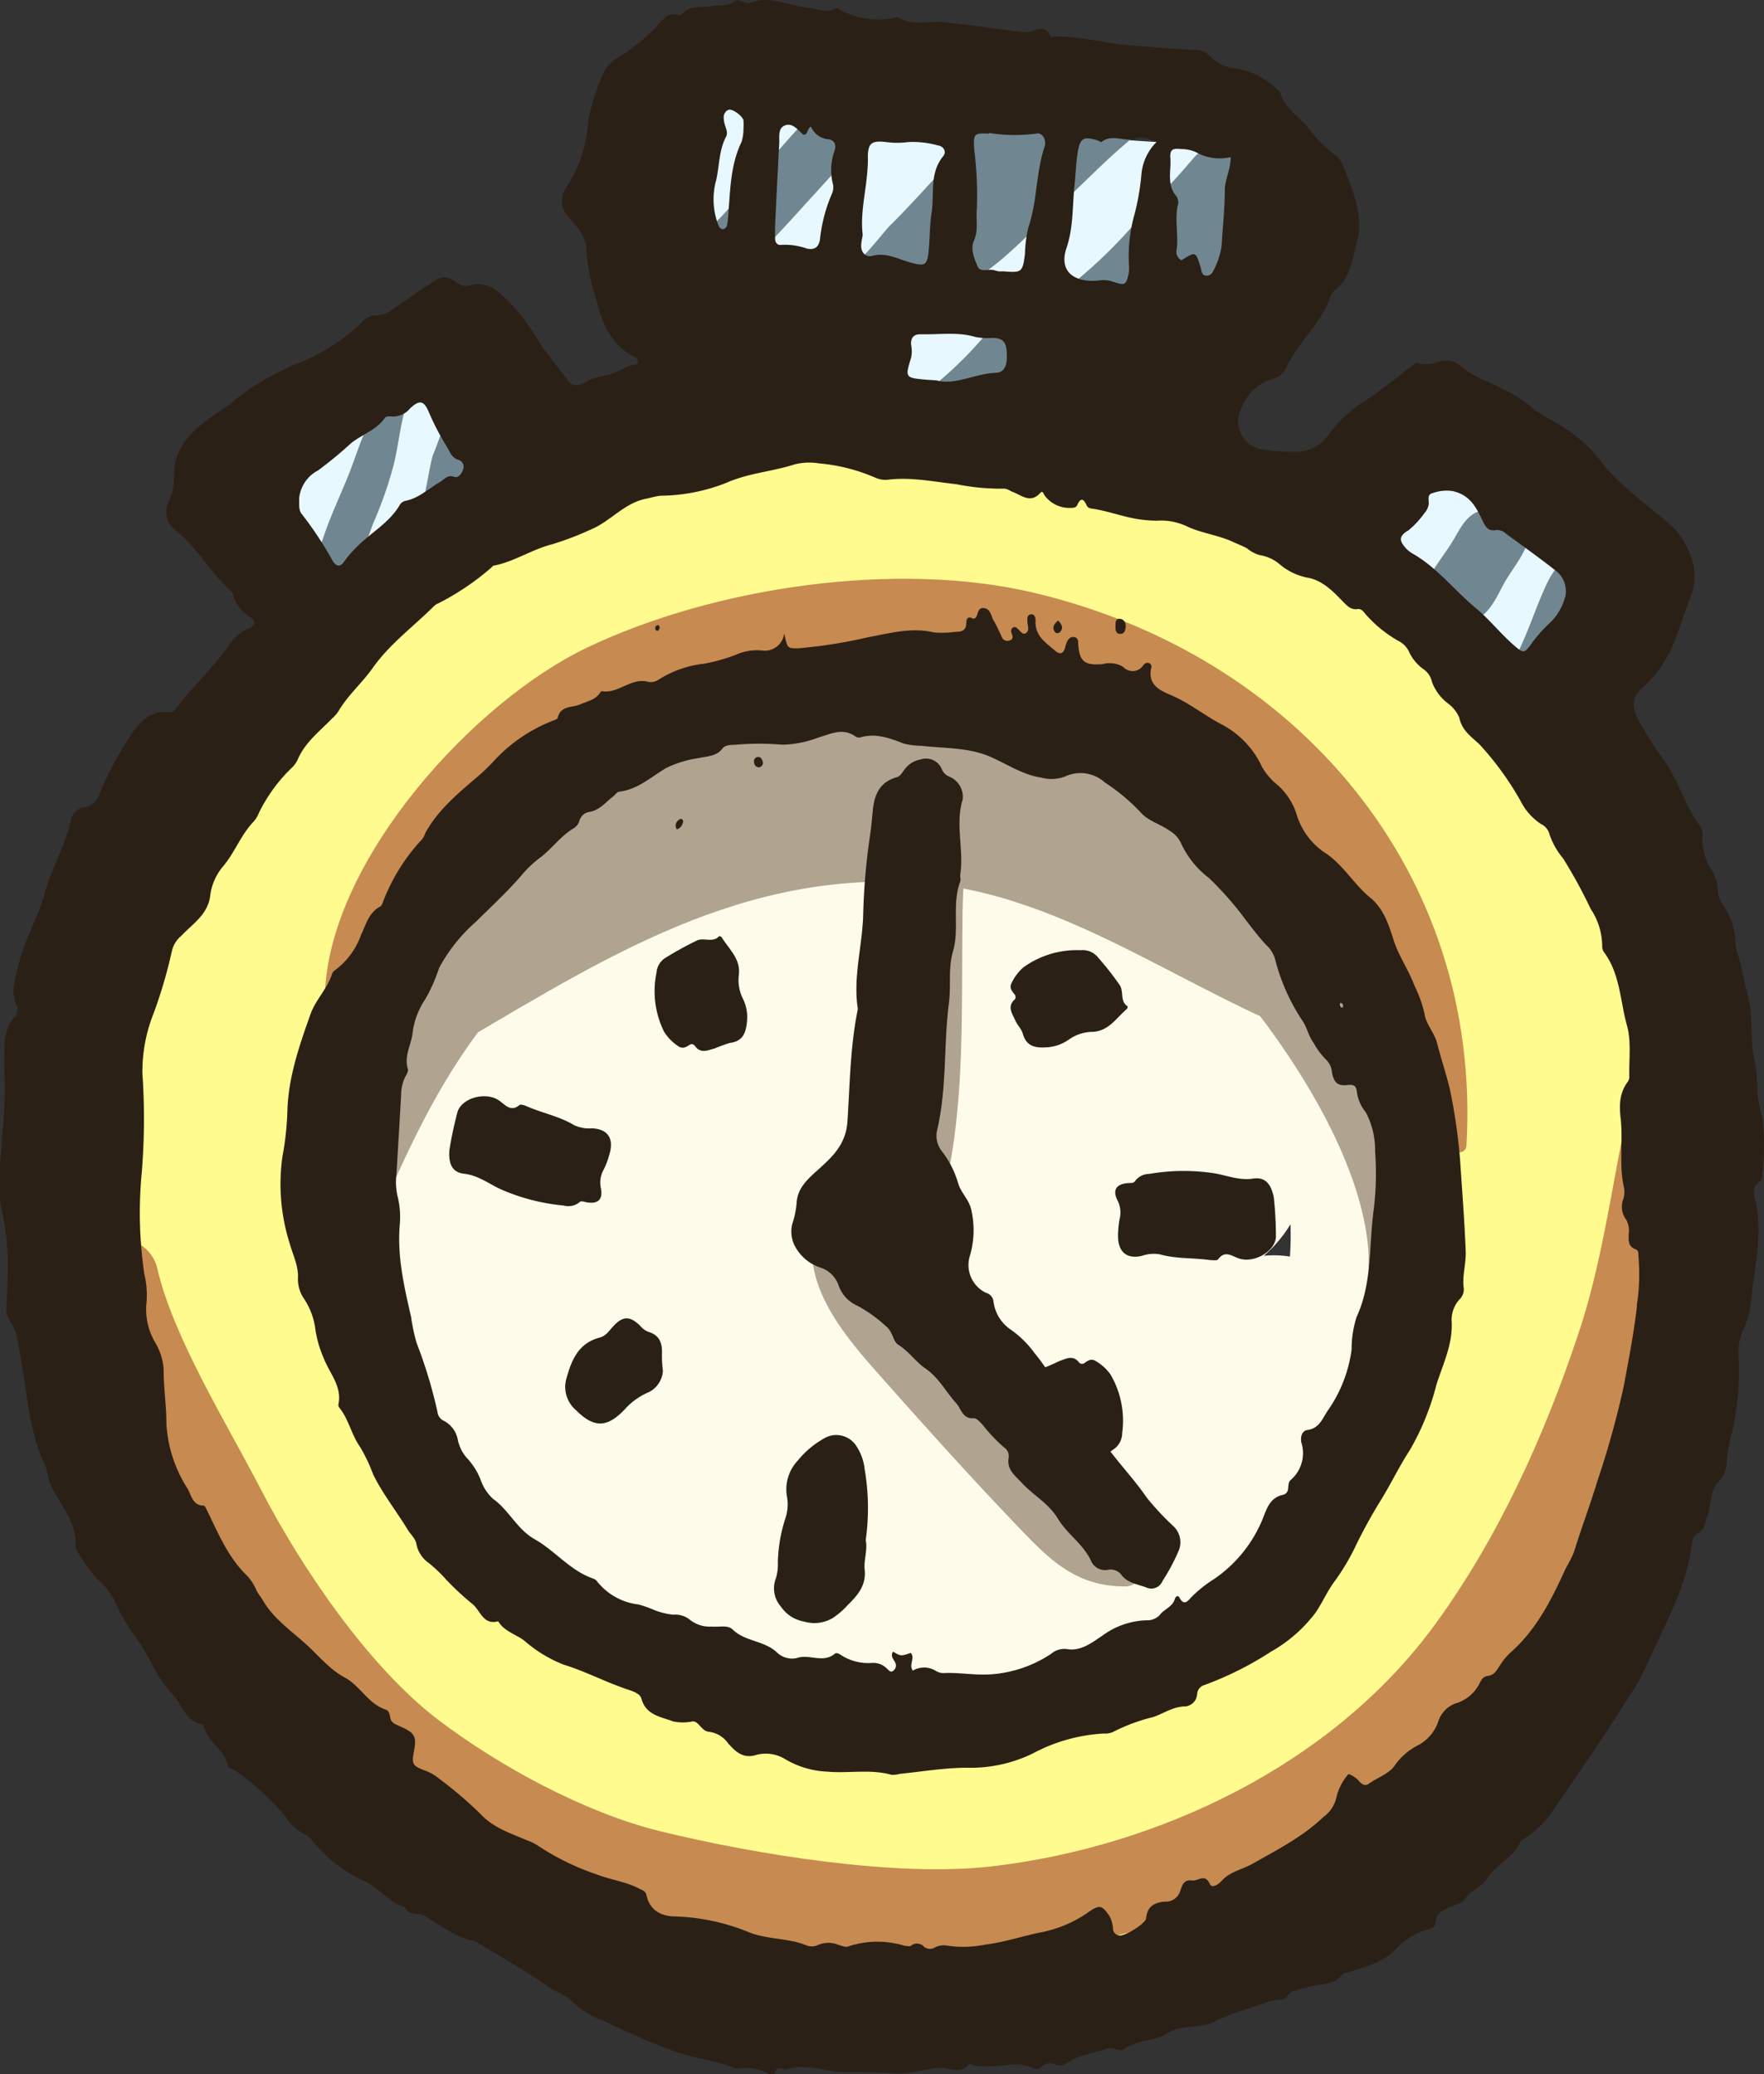 <svg xmlns="http://www.w3.org/2000/svg" viewBox="0 0 199.07 234.05"><rect x="0" y="0" width="199.07" height="234.05" fill="#333333" stroke="none"/><defs><style>.cls-1{fill:#fffb8f;}.cls-2{fill:#c78a50;}.cls-3{fill:#e8f8ff;}.cls-4{fill:#708791;}.cls-5{fill:#fffbeb;}.cls-6{fill:#b0a390;}.cls-7{fill:#2b2016;}</style></defs><g id="图层_2" data-name="图层 2"><g id="央铋_1" data-name="央铋 1"><path class="cls-1" d="M176.24,160c1.33-3.83,2.18-7.81,1-11.62-.91-3-4.69-4.25-7.43-3.88-5.08.67-6.34,5.93-8.52,10-.88,1.65-1.77,3.46-2.67,5.31-2.51-.8-5.3-.26-6.45,2.52-2.6,6.3-8.83,14.16-10.75,21.4-11.71,4.71-23.42,10.12-35.72,12.75a50.59,50.59,0,0,0-15.67-3.72c-6.82-2.65-13.92-5.55-20.33-5.72-4.37-7.33-15-13.51-23.46-16.66a19.31,19.31,0,0,0-2.75-6.06,8,8,0,0,0-1.5-1.52,9.12,9.12,0,0,0-1.41-1.45,16.67,16.67,0,0,0-.59-2.62,5.69,5.69,0,0,0-1.34-2,17.8,17.8,0,0,0-2-8.34,4.88,4.88,0,0,0-1.13-1.29c0-2.14,0-4.22-.08-6.16A7.85,7.85,0,0,0,33,136.19q.54-2.85,1-5.7a6.22,6.22,0,0,0-.7-4c.13-.56.26-1.11.38-1.66,5.07-7.16,8.84-17.21,12.25-26,.55-1.32,1.08-2.61,1.6-3.88a71.84,71.84,0,0,0,10.29-8.22A146.93,146.93,0,0,0,72.36,74.85c2.78-2.65,1.23-6.71-1.57-8.37-.21-2.46-2.14-5.24-4.34-6C65,57.77,62,56,59.21,58.37c-3.29,2.82-6.4,6-9.52,9.15a4,4,0,0,0-4.44,1.63C43.82,71,42.41,72.93,41,74.83a61.5,61.5,0,0,1-8.2,7.84c-1.3-.56-2.69-.31-3.83,1.5-4.73,7.51-11.77,18.1-12.53,27.13-2.12,4.86-3.28,9.8-1.86,14.88a6.73,6.73,0,0,0,.71,1.58c-1.15,4.09-2.28,8.2-3.56,12.31-.57,1.84.13,4.68,1.45,6.7a10.31,10.31,0,0,0,2.69,6.58,2.14,2.14,0,0,0-.13.19c-3.25,7.08,2.33,22.58,11,24.4,2,3.19,3.9,6,5.39,8.16-1.41,2.48-.19,7.19,2.84,9,.72.43,1.46.84,2.18,1.27A5.1,5.1,0,0,0,38.41,200c6.67,7.7,18.66,10,28.29,13.87a68.85,68.85,0,0,0,14.48,7.4C86,223,92,226.12,97.07,226.38c9.13.45,20.48-4.64,29.79-5.89a5.67,5.67,0,0,0,1.45-.38c1.49,2.93,5.92,4.65,9.07,2.68,7.11-4.44,13.29-10.75,19.07-17.53a5.06,5.06,0,0,0,2.49-1c10.45-8.08,19.65-24.22,23.65-36.52C183.78,164.08,179.81,160.16,176.24,160Z"/><path class="cls-1" d="M188.53,116.56a6.15,6.15,0,0,0-4.1-3.48,20.77,20.77,0,0,0-3.31-10.79,26.84,26.84,0,0,0-2.6-5.45,6.48,6.48,0,0,0-.48-.62c-1.48-2.66-4.22-5.48-7.58-8.22a7,7,0,0,0-1.37-2.1c.15-1,.31-2,.48-2.84.83-4.09-4-8.27-7.4-7.59A6.46,6.46,0,0,0,160.92,73c-4.84-6-9.47-7.58-16.25-10.94a17.68,17.68,0,0,1-4.15-3c-.69-2.53-2.49-5-5.1-5.43l-1.83-.4a12.94,12.94,0,0,0-1.64-.74,4.34,4.34,0,0,0-3.85.16c-.24-.18-.45-.39-.71-.56-3.66-2.57-6.53-.31-7.16,2.85a146.14,146.14,0,0,0-21-3.9,35,35,0,0,0-5.84-.22,4.12,4.12,0,0,0-3.88-2.37C83.54,48.8,77.29,52.25,72,56c-3.94,1.13-7.57,2.8-9.77,6.92a6.69,6.69,0,0,0,2.21,8.65l-.23.2c-3.2,3.21-1.5,10,3,11,6.21,1.32,12.62-1.56,19.13-4a135.14,135.14,0,0,0,19.83-2.34A3.77,3.77,0,0,0,109,74.07l.35,0c5.87,1.59,11.41,4.66,17.25,5.73A95.67,95.67,0,0,1,136,84.7c5.25,4,12.06,10.78,17.12,16.15a10.11,10.11,0,0,0,.16,2.36,6.89,6.89,0,0,0,2.9,4c0,.43-.05.87-.09,1.3-.18,2.17,1.49,4.22,3.55,5.36-.22,5.46.24,11.34,3.32,15.7.06,1.28.12,2.54.21,3.74.06.92.19,2,.33,3.06-5.37,4.91-3.3,16.08.66,21.46,1.17,1.58,4.31,3.25,6.69,2.87.06,1.18.11,2.37.25,3.54,0,.06,0,.11.05.17a3.39,3.39,0,0,1-1.14,1.29c-3.76,2.26,1.53,7.41,4.8,5.73A9.46,9.46,0,0,0,177.7,169a3.35,3.35,0,0,0,2.22-1.25,26.7,26.7,0,0,0,3.32-5.74,4.38,4.38,0,0,0,2.44-1.83C192.22,149.94,192.86,127.6,188.53,116.56Z"/><path class="cls-2" d="M116.69,66.89c-15.53-3.68-36.07-.67-50.43,6.18C53.45,79.18,37.48,96.8,36.69,111.71c-.16,2.87,4.6,5.57,5.33,1.92,5.88-29.44,47.25-43.45,73.51-37.44,10.32,2.36,20.09,6.89,27.12,14.66,11,12.21,13.55,24.49,20.78,38.58.4.77,2,.92,2.06-.16C167.28,98.37,146.32,73.91,116.69,66.89Z"/><path class="cls-2" d="M191.09,117.7c-.42-2.27-4.6-2.7-5.32-.43-3.43,11-4,22.39-7.69,33.35-3.83,11.49-9,22.9-16.14,32.69-11.52,15.77-31.1,25.06-49.94,27.28-10.85,1.28-26.83-1.36-37.44-3.94C66,204.55,56.35,199.31,49.37,194c-7.82-6-15.38-17.11-20-26.07-3.61-7-9.87-17.09-11.62-24.81-.49-2.16-2.92-4.11-5-2.44l-1,.56c-1.43.69-.86,2.4.13,3.27.19,7.88,7.82,21.26,10.3,26.44C27.84,182.71,35,193.68,45.5,201.49c17.9,13.37,38,17.89,59.9,19.17,21.51,1.25,48.1-10.49,61.62-26.72C182.89,174.88,195.67,142.78,191.09,117.7Z"/><path class="cls-2" d="M135.54,208.36c-7.72.64-15,3.4-22.61,4.36-9,1.13-19.33.39-28.25-.19-7.45-.48-28.23-1-33-7.87a1.17,1.17,0,0,0-2.1,1c4.29,10.38,18.5,13.22,28.61,14.53,20.29,2.65,41.86,2.87,59.45-8.64C139.6,210.28,137,208.24,135.54,208.36Z"/><path class="cls-3" d="M54.28,46.58c-.51,0-1,.12-1.47.18,1.74-3.52-3.67-7-6.58-4.24-2.66,2.54-5.57,4.86-8.36,7.28-.8.65-1.58,1.31-2.31,2C33.06,54,30,56.38,30.25,59.94a2.13,2.13,0,0,0,3.21,1.62,5.47,5.47,0,0,0,6.35,2.38c3.59-1.3,6-5.15,9.3-7.14s6-3.41,7.56-6.93A2.49,2.49,0,0,0,54.28,46.58Z"/><path class="cls-3" d="M142.66,21.18a11.37,11.37,0,0,0-2.15-1.33,7,7,0,0,0-5.3-3.58c-3-.12-6.06-.33-9.1-.53a5.25,5.25,0,0,0-3.64-2.48c-3.75-.65-9.09-1.17-12.22,1.54a5.9,5.9,0,0,0-1.45-.06,5.84,5.84,0,0,0-6.35-1.14c-2-2.18-5.35-3.37-7.35-1A5.29,5.29,0,0,0,90.88,12c-1.39-1.45-3.52-2.33-5.23-1.56l-.29.17a3.31,3.31,0,0,0-3.21,1.56c-2.07,3.35-3.75,6.88-5.87,10.18a1.86,1.86,0,0,0,.27,2.36,4.86,4.86,0,0,0,3.14,4.15A6.52,6.52,0,0,0,84,32.12a6.58,6.58,0,0,0,5.65,3.14,6.33,6.33,0,0,0,5.59,3.09,5.58,5.58,0,0,0,2.6,2.25c-.37,4.32,6.09,7.63,9.39,4.8.14-.13.28-.31.42-.45a13.51,13.51,0,0,0,1.55.62c6.22,2.1,13-2.93,15.44-8.49,7.32,1.86,17.5-3.32,19.92-9.85A5.28,5.28,0,0,0,142.66,21.18Z"/><path class="cls-3" d="M179.53,65.6c-.16-4.23-.31-8.78-2.73-12.39a2.5,2.5,0,0,0-3.91-.32,10.4,10.4,0,0,0-1.79,2.65,4.83,4.83,0,0,0-2.27,0,14.43,14.43,0,0,0-1.51-1.71c-1.82-1.66-5-1.32-6.72.18A9.41,9.41,0,0,0,159,56c-2,1.84-3.86,4.65-2.36,7a2.91,2.91,0,0,0,.85.86,4.9,4.9,0,0,0,4.11,1.8,5.09,5.09,0,0,0,1,2.3,5.36,5.36,0,0,0,2.47,1.7,4.71,4.71,0,0,0,2.64,3.09c1.68,3.06,6.59,4.59,8.66,1,.42-.73.7-1.53,1.11-2.28l-.51.27,1-.61C179.39,69.59,179.6,67.62,179.53,65.6Z"/><path class="cls-4" d="M44.57,43.92c-3,2.24-4,6.68-5.37,10-.79,1.93-1.64,3.77-2.36,5.72C36.34,61,35,65.26,34,66.21c-1.51,1.47,1,3.63,2.57,2.83,3.4-1.73,4.26-6.9,5.64-10.2a45.84,45.84,0,0,0,2.2-6.32c.61-2.38.82-5.36,1.73-7.61C46.44,44.09,45.18,43.47,44.57,43.92Z"/><path class="cls-4" d="M56.85,42.17a1.23,1.23,0,0,0-1.93-.79c-1.48,1.56-2.68,2.17-3.71,4.12s-1.54,3.9-2.34,5.82c-.38.92-1.07,6.4-1.7,6.6a1.15,1.15,0,0,0-.07,2.18c3.21,1.6,4.53-2.21,5.31-4.62C53.81,51.15,57,46.87,56.85,42.17Z"/><path class="cls-4" d="M169,57.66a2,2,0,0,0-.79-.17c-2.72,0-3.32,2.15-4.6,4.09-.7,1.08-1.47,2.06-2.11,3.17a11.7,11.7,0,0,1-1.4,2.47,1.17,1.17,0,0,0,.3,1.93,2.22,2.22,0,0,0,.31.1c-.55,1.63,2.25,3.16,3.59,2a11.24,11.24,0,0,0,1.25-1.33s.06,0,.11,0c2.21.27,3.34-2.88,4.22-4.34,1.18-2,2.71-3.6,2.81-6C172.75,58,170.35,56.88,169,57.66Z"/><path class="cls-4" d="M179,62c-2.38.42-3.69,2.18-4.64,4.29-1.35,3-2.23,6.08-3.92,8.92-.85,1.44,1.68,2.87,2.67,1.69a33.27,33.27,0,0,0,4.65-7.49c.89-1.89,2.47-3.9,2.78-6A1.29,1.29,0,0,0,179,62Z"/><path class="cls-4" d="M100.2,8.17c-1.63-.12-3.29,1.16-4.79,2.75a2,2,0,0,0-2,.28c-5.53,4.92-9.55,11.3-15.09,16.29a1.71,1.71,0,0,0,0,2.49c-.18.35-.4.68-.54,1-.69,1.69,1.54,2.85,2.84,1.92,4.3-3.08,7.81-7.19,11.37-11.08,2-2.19,4-4.41,5.86-6.69a18.78,18.78,0,0,1,2.64-3,1.17,1.17,0,0,0,1-.28l.73-.68C103.61,9.87,101.43,8.26,100.2,8.17Z"/><path class="cls-4" d="M127.26,9c-2,1.41-3.83,2.69-5.62,4.08A3.4,3.4,0,0,0,118,11.47a7,7,0,0,0-2.31,1.27c-4-.48-5.86,2.75-8.4,5.44-2.32,2.45-4.54,5-6.93,7.35-.63.64-3.74,4.72-4.74,4.78-3.18.21-2.4,4.14.28,4.38a3,3,0,0,0,3.35.69A30.74,30.74,0,0,0,103.89,32a3.75,3.75,0,0,0,3.07.8c4.71-1.29,8.69-6.14,12.23-9.29,2.71-2.41,5.2-5.09,8-7.44,1.54-1.31,3.26-2.23,4-4.19S129.05,7.69,127.26,9Z"/><path class="cls-4" d="M140.1,22.12a8.7,8.7,0,0,0-1.1.44c.31-.41.64-.82.93-1.25,2.09-3-3-6.14-5.18-3.54s-4.48,4.9-6.65,7.41A55.67,55.67,0,0,1,119.78,33c-2.59,2,1.15,5.42,3.49,3.81,1.41-1,2.79-2,4.15-3.13a3.31,3.31,0,0,0,.84.49c5.57,2.17,13.66-5,14.54-10.27C143,22.55,141.16,21.81,140.1,22.12Z"/><path class="cls-4" d="M119.84,30.61a1.77,1.77,0,0,0-2.37-.77c-2.43,1.41-3.25,3.95-4.82,6.16A45.07,45.07,0,0,1,106,43c-2.07,1.91,1.34,4.63,3.25,3.06,2.88-2.38,6.08-4.75,8.19-7.89C118.76,36.17,120.67,33,119.84,30.61Z"/><path class="cls-5" d="M141.77,100.09a55.54,55.54,0,0,0-9.53-7.4c.56-3.28-2-7.36-5.61-7.67-7.35-.63-14.93-1.26-21.81-4-1.31-2.24-3.55-3.73-6.17-2.63a30.09,30.09,0,0,0-5,2.76,6.36,6.36,0,0,0-3.33.09c-7.54.57-13.23,3.7-18.17,8a4.92,4.92,0,0,0-4.57.8c-1.34,1-2.63,2.12-3.91,3.25a4.11,4.11,0,0,0-3.86,2.11c-1.12,1.8-2.29,3.48-3.53,5.11-2.24,2.4-4.44,4.84-6.56,7.22a5.23,5.23,0,0,0-.79,5.56,40.32,40.32,0,0,0-5.11,14.29,31.84,31.84,0,0,0,.79,10.92,3.85,3.85,0,0,0-.39.55c-4.69,9.57,6.15,25.05,11.41,32.85,5.15,7.61,9.83,11.5,19,13.35,25.29,5.13,54.23,9.19,72-14.29C161.86,150.81,160.42,118.25,141.77,100.09Zm3.8,41.7a11.53,11.53,0,0,0-2.94-.09,15.14,15.14,0,0,0,3-3.55C145.68,139.37,145.65,140.58,145.57,141.79Z"/><path class="cls-6" d="M160.84,126.15c-5.58-16.37-17.92-31.68-32.13-39.07a47.84,47.84,0,0,0-21-5.83c-3.38-2.6-9.41-2.3-13.92-1.94-10.8.86-22.9,3.32-28.94,12.83A51.63,51.63,0,0,0,58.24,96c-10.19,7.19-23.26,25.66-20,38.71.63,2.5,4.33,3.05,5.36.66,5.55-12.92,12.28-24.73,24.5-31.63a5.09,5.09,0,0,0,.66.12c5.37.28,7.44-2.69,12.68-4.78.65-.25,1.33-.45,2-.66,5.42-1.06,11.1-1.69,16.1-2.39,16.19-2.24,29.48,2.75,39.91,15.17,6.24,7.44,14.46,19.86,15,30.4,0,.83,0,1.68,0,2.5-.28,5.14,9.05,8,9.43,2.43A49.37,49.37,0,0,0,160.84,126.15Z"/><path class="cls-6" d="M154.19,115.53C141.43,100.59,115.73,89.31,96,89.78c-17.07.4-42.49,9.48-51.16,24.77-2,1.58,1,6.66,4.31,4.74,17.29-10,33.07-20.93,54.06-19.72,17.78,1,32.35,14,49,19C154.36,119.26,155.61,117.2,154.19,115.53Z"/><path class="cls-6" d="M128.73,176.05c-1.33-3-4-3.84-6.22-6.1-3.42-3.53-6.86-7.34-10.07-11.09-2.87-3.34-5.9-6.59-8.7-10-4.24-5.13-1.8-9.21,0-14.65.66-1.95-1.36-3.39-3-3.52-4.86-.35-8.26,3.91-9,8.46-1,6.27,3.65,11.65,7.5,16,5,5.64,9.94,11.15,15.16,16.61,3.7,3.86,6.7,7.24,12.49,7.25A2,2,0,0,0,128.73,176.05Z"/><path class="cls-6" d="M104.66,106.41c0-.9-1.64-1.33-1.68-.34q-.24,6-.49,12c0,1.11,2,1.57,2,.41Q104.57,112.45,104.66,106.41Z"/><path class="cls-6" d="M107.6,87.85c-.55-1.86-3.48-2.64-4.42-.68-3.38,7-3.17,16.73-3.6,24.37-.24,4.15-.47,8.32-.6,12.48-.06,1.79,1.07,8.87.27,10.3-.58,1,.44,2.06,1.22,2.51l.25.14a2.38,2.38,0,0,0,2.73-.39c4.42-4.36,3.24-14.6,3.65-20.34C107.77,107,110.27,96.87,107.6,87.85Z"/><path class="cls-6" d="M109.06,93.85h0c0-2.21-3.78-3.82-5.12-1.65-3.29,5.32-2.22,13.87-2.58,19.92-.57,9.41-2.18,19.67.41,28.84.26.89,2,1.39,2.42.4C110.52,127.43,107.66,108.89,109.06,93.85Z"/><path class="cls-7" d="M198.86,132.61a26,26,0,0,0,0-6.66,12.46,12.46,0,0,1-.52-2.49,25,25,0,0,0-.52-4.84c-.27-2.12,0-4.25-.61-6.42-.42-1.52-.6-3.14-1.15-4.66a4,4,0,0,1-.2-1.09,7.92,7.92,0,0,0-1.43-4.34,3.33,3.33,0,0,1-.59-1.75,4.4,4.4,0,0,0-.57-2,6.6,6.6,0,0,1-1.14-4.07,1.55,1.55,0,0,0-.29-1.06c-1.62-2.31-2.41-5.06-4-7.35a42.69,42.69,0,0,1-2.89-4.56c-.84-1.59-.86-2.54.38-3.68a13.67,13.67,0,0,0,3.32-4.53c.88-1.93,1.4-4,2.2-5.91a6.25,6.25,0,0,0-.09-4.56A8.64,8.64,0,0,0,188,58.77c-2.65-2.23-5.49-4.2-7.59-7.06a16.68,16.68,0,0,0-3.84-3.4c-1.27-.9-2.76-1.44-4-2.58a15,15,0,0,0-3.3-2c-1.52-.82-3.21-1.26-4.52-2.51a2.64,2.64,0,0,0-2.3-.43,3.89,3.89,0,0,1-2.36.22c-.27-.1-.47.07-.67.22-1.73,1.29-3.36,2.69-5.19,3.88a14.88,14.88,0,0,0-4.35,4,4.56,4.56,0,0,1-4.25,1.86,22.71,22.71,0,0,1-3-.23,3.22,3.22,0,0,1-2.52-4.72,5.4,5.4,0,0,1,3.54-3.28,2.13,2.13,0,0,0,1.43-1.12c1.35-2.93,4-5.08,5.07-8.16a1.72,1.72,0,0,1,.53-.76c1.7-1.3,1.88-3.3,2.4-5.13.93-3.3-.47-6.23-1.63-9.17a3.11,3.11,0,0,0-1-1.07,15.57,15.57,0,0,1-2.61-2.65c-1.07-1.43-2.79-2.34-3.35-4.19,0-.1-.16-.18-.25-.27a8.21,8.21,0,0,0-4.89-2.5,4.69,4.69,0,0,1-2.78-1.37,2.56,2.56,0,0,0-2-.74c-2.29-.1-4.58-.31-6.87-.48-2.77-.2-5.48-1-8.28-1-.31,0-.84.07-.9-.06-.56-1.27-1.39-.74-2.27-.48a3.38,3.38,0,0,1-1.09,0c-2.88-.36-5.75-.8-8.64-1.09-1.74-.18-3.56.5-5.21-.57A9.09,9.09,0,0,1,94.62,1a.7.7,0,0,0-.53,0c-1,.53-1.94-.07-2.9-.13C89,.68,86.9-.6,84.62.35c-.23.1-.6-.09-.88-.19s-.64-.22-.89,0c-.76.62-1.67.37-2.51.53C79.21.88,78,.57,77,1.52a.74.74,0,0,1-.71.15c-.88-.21-1.33.39-1.87.94A19.29,19.29,0,0,1,69.88,6.4a4.25,4.25,0,0,0-2,2.36,24,24,0,0,0-1.53,5A14.81,14.81,0,0,1,64,21a2.66,2.66,0,0,0,.24,3.58c.91,1,1.91,2.17,1.92,3.56a23.14,23.14,0,0,0,1.12,5.63c.7,2.73,1.65,5.2,4.38,6.53.49.24.39.8,0,.85-1.18.17-2.1,1-3.22,1.2a7.37,7.37,0,0,0-2.06.61c-.62.32-1.56,1-2.32-.05-1.19-1.66-2.58-3.2-3.61-4.95a20.8,20.8,0,0,0-4.26-5.06,3.54,3.54,0,0,0-3.09-.73A1.47,1.47,0,0,1,51.71,32c-1.41-1-1.84-.92-3.34.14C47,33,45.64,34,44.28,34.91a2.61,2.61,0,0,1-1.7.68,2,2,0,0,0-1.77.83,22.38,22.38,0,0,1-6.94,4.47,29.54,29.54,0,0,0-7.53,4.38c-.85.71-1.81,1.28-2.7,1.93-2.15,1.55-4,3.46-4,6.36a7.11,7.11,0,0,1-.57,3,2.54,2.54,0,0,0,.8,3.31c2.35,1.94,3.86,4.67,6.09,6.74a1,1,0,0,1,.32.45,4.32,4.32,0,0,0,2,2.6c.66.47.51.94-.21,1.23a5,5,0,0,0-2.22,1.92c-1.78,2.49-4,4.57-5.89,7-.24.31-.45.61-.89.56-2.17-.25-3.42,1.19-4.39,2.72a37.15,37.15,0,0,0-3.42,6.41,2.13,2.13,0,0,1-1.64,1.57A1.83,1.83,0,0,0,8,92.52c-.64,2.92-2.2,5.5-3,8.4-.68,2.55-2.13,4.89-2.78,7.49-.41,1.68-1.12,3.34-.33,5.1.24.52,0,.93-.35,1.35a4.67,4.67,0,0,0-1,2.77,35.78,35.78,0,0,0,0,4.27,48.17,48.17,0,0,1-.32,6.34c-.09,2.8-.7,5.66,0,8.38a30,30,0,0,1,.63,7.6c0,1.05-.09,2.11-.13,3.17A2.56,2.56,0,0,0,1.09,149c.9,1.29,1,2.81,1.25,4.27.77,4.14.94,8.42,2.84,12.3a2.52,2.52,0,0,1,.17.72A7.17,7.17,0,0,0,6.52,169c.9,1.65,2.13,3.21,2,5.29a1.82,1.82,0,0,0,.34,1,20.87,20.87,0,0,0,2.07,2.85A7.7,7.7,0,0,1,13,180.76a19.81,19.81,0,0,0,2.13,3.72,27.63,27.63,0,0,1,1.87,3,15.46,15.46,0,0,0,2.56,3.8c1.06,1.1,1.37,3.06,3.31,3.28.07,0,.15.19.18.31.42,1.76,2.33,2.6,2.69,4.41.07.35.52.3.75.47A29.06,29.06,0,0,1,32.22,205a6,6,0,0,0,2.19,2,2.07,2.07,0,0,1,.73.55A16,16,0,0,0,41,212.21c1.76.75,2.82,2.48,4.69,3,.44,1,1.54.57,2.25,1,1.78,1.05,3.43,2.36,5.52,2.8a1.54,1.54,0,0,1,.5.24c2.73,1.67,5.54,3.23,8.14,5.07.77.54,1.76.73,2.33,1.39a10.42,10.42,0,0,0,3.81,2.39c2.63,1.22,5.24,2.45,8,3.41,2.21.78,4.58,1,6.76,1.89a.66.66,0,0,0,.37,0,5.5,5.5,0,0,1,3.24.54c.3.15.68.28.81-.07.32-.93,1-.22,1.37-.36,2.25-.75,4.4.32,6.62.3,1.79,0,3.64,0,5.45.13s3.42-.48,5.15-.61c1.09-.08,2.4.86,3.34-.45,0,0,.23.06.34.11a4.93,4.93,0,0,0,1.83.16c1.71.12,3.46-.68,5.13.26a.76.76,0,0,0,.87-.18,1.4,1.4,0,0,1,1.71-.22,1.12,1.12,0,0,0,1.08-.16c1.44-1,3.16-1.17,4.75-1.72.69-.23,1.17.51,1.77.09,1.47-1.05,3.39-.84,4.93-1.8s3.38-.54,5-1.16a28.68,28.68,0,0,1,3.74-1.52c1.35-.29,2.6-1.11,4.07-1.09a.72.72,0,0,0,.63-.34c.6-.87,1.58-.8,2.44-1.09,1.3-.43,2.9-.11,3.87-1.45.11-.16.45-.15.68-.23,1.81-.6,3.66-1,5.14-2.41a8.11,8.11,0,0,1,3.66-2.37c.37-.09,1-.27,1-.75.07-1.38,1.16-1.57,2.09-2,.39-.18.88-.2,1.14-.6.67-1.07,1.94-1.44,2.67-2.55,1-1.46,2.82-2.21,3.61-3.91a1.12,1.12,0,0,1,.39-.39,11.73,11.73,0,0,0,3.51-3.47c2.68-3.87,5.33-7.76,7.86-11.73.61-1,1.29-1.92,1.82-2.94s1.12-2.36,1.67-3.54c1.71-3.65,3.58-7.24,4.13-11.32.08-.55.14-1.18.68-1.48.83-.46.85-1.27,1.12-2,.47-1.28.24-2.84,1.25-3.86a3.36,3.36,0,0,0,.93-2.31,16.48,16.48,0,0,1,.57-3.12,31.09,31.09,0,0,0,.78-8.54,6.14,6.14,0,0,1,.4-2.91,11.54,11.54,0,0,0,1.1-4.49c.41-3.25,1.09-6.5.51-9.83-.17-.95-.79-2.1.55-2.82C198.85,133.08,198.85,132.79,198.86,132.61Zm-40-72.7a9.81,9.81,0,0,0,1.88-2,1.9,1.9,0,0,0,.49-1c.06-.46-.24-1.11.45-1.27a4.8,4.8,0,0,1,2.11-.25c2,.36,2.75,1.74,3.47,3.26.35.73.63,1.35,1.62,1.16a1.35,1.35,0,0,1,1,.36c1.95,1.42,3.91,2.82,5.8,4.31a2.94,2.94,0,0,1,1,2.68A6.42,6.42,0,0,1,175,70.2a15.44,15.44,0,0,0-2.31,2.62c-.69.92-.81.87-1.74.08-1.56-1.33-2.85-3-4.4-4.28-2.42-2-4.37-4.59-7.16-6.17a3.29,3.29,0,0,1-.72-.57C157.89,61,157.86,60.54,158.82,59.91ZM133.31,16.82a4,4,0,0,1,1.63.34,5.48,5.48,0,0,0,3.95.57c0,1.39-.67,2.52-.67,3.78,0,2-.24,4.1-.35,6.15a8.46,8.46,0,0,1-1,3,.76.76,0,0,1-.77.44c-.36,0-.48-.33-.54-.66a2.42,2.42,0,0,0-.1-.36c-.52-1.72-.52-1.72-2.14-.71a1.11,1.11,0,0,1-.52-1.26c.19-1.62-.22-3.24.09-4.85a1.25,1.25,0,0,0-.11-1.09c-1.14-1.28-.61-2.83-.7-4.27C132,16.9,132.28,16.7,133.31,16.82ZM120.35,28c.81-2.37.66-4.79.92-7.19.13-1.24.16-2.49.37-3.72.26-1.52.67-1.72,2.18-1.26.17.05.41.24.48.19,1.25-1,2.69.1,4-.41.72-.29,1.3.14,2.26.37a5.88,5.88,0,0,0-1.76,3.82,27.43,27.43,0,0,1-.9,4.87,17.58,17.58,0,0,0-.51,5,5.15,5.15,0,0,1,0,1.11c-.31,1.41-.39,1.47-1.82,1a3.12,3.12,0,0,0-1.28-.16,10.52,10.52,0,0,1-1.12.07C120.77,31.63,119.59,30.28,120.35,28Zm-8.74-13a18.1,18.1,0,0,0,5.35.07c.64-.15,1.18.69.92,1.49-1,3-.81,6.14-1.83,9.11a14.26,14.26,0,0,0-.38,2.95c-.25,2.08-.36,2.17-2.38,2l-.59,0-.52-.13c-.63-.19-1.56.32-1.87-.46s-.84-1.88-.4-2.88c.54-1.2.2-2.45.33-3.67a40.84,40.84,0,0,0-.3-6.63C109.84,15.09,109.9,15,111.61,15.08ZM110,38a6.58,6.58,0,0,0,2,.13c1.08,0,1.5.41,1.59,1.38.15,1.59-.16,2.51-1.17,2.55-2.4.09-4.64,1.45-6.74.86l-1.11-.07c-2.43-.22-2.45-.22-1.75-2.48a3.55,3.55,0,0,0,0-1.45c-.07-.75.27-1.22,1.05-1.2C106,37.77,108,37.43,110,38ZM97.94,17.7c0-1.58.47-1.86,2.07-1.67a9.38,9.38,0,0,0,2.48,0,10.5,10.5,0,0,1,3.31.37c.76.1,1,.75.67,1.19-1.62,1.93-1,4.27-1.34,6.43-.2,1.29-.19,2.61-.3,3.91-.16,2.06-.35,2.19-2.26,1.64-1.35-.39-2.6-1.11-4.14-.7-.7.19-1.3-.36-1.24-1.24,0-.31.09-.62.17-1.13C97,23.69,98,20.73,97.94,17.7Zm-9.35-3.55c.81-.32,1.44.47,2,1a.31.31,0,0,0,.17.05c.46-.09.29-.66.76-.91a2.36,2.36,0,0,0,1.87,1.42c.86.05,1,.73.77,1.36A6.35,6.35,0,0,0,94,20.77a1.73,1.73,0,0,1-.12,1.1,17.67,17.67,0,0,0-1.35,5.19c-.17.9-.65,1.14-1.44,1a7.41,7.41,0,0,0-2.92-.43c-.42.07-.69-.24-.7-.68s0-1,0-1.48c.15-3,.29-6.08.46-9.12C88,15.53,87.72,14.48,88.59,14.15ZM80.83,20.3c.36-1.62.3-3.34,1.11-4.88.27-.51-.11-1.08-.21-1.62s-.16-1.15.5-1.41c.41-.16,1.59.71,1.67,1.2a7.88,7.88,0,0,1,0,1A4.91,4.91,0,0,1,83.69,16c-1.35,2.79-1.27,5.81-1.55,8.78a5.21,5.21,0,0,1-.08.55.59.59,0,0,1-.45.53c-.28,0-.42-.19-.53-.43A8.06,8.06,0,0,1,80.83,20.3Zm-45,32.83A46.33,46.33,0,0,0,39.63,50c1.26-1,2.88-1.48,3.82-2.87.1-.14.47-.17.7-.14a2.5,2.5,0,0,0,2.14-.92c1.08-1,1.57-.88,2.14.52a29.19,29.19,0,0,0,2,3.82c.35.58.53,1.25,1.31,1.48a.81.81,0,0,1,.53,1.06c-.16.49-.51,1-1,.86-.78-.28-1.11.28-1.61.57-1.28.74-2.36,1.82-3.88,2.13a1,1,0,0,0-.62.39c-1.19,2.11-3.37,3.22-5,4.92a12.35,12.35,0,0,0-1.33,1.55c-.38.58-.82.64-1.28-.07a41,41,0,0,0-3.44-5.23c-.45-.5-.33-1.18-.35-1.84A4,4,0,0,1,35.8,53.13Zm148.91,94.2c-.34,3-.92,6-1.48,9a100.76,100.76,0,0,1-3,10.81c-.81,2.68-1.81,5.3-2.64,8a15.5,15.5,0,0,1-.92,1.82c-1.59,3.5-3.3,6.94-6.28,9.55a7.09,7.09,0,0,0-1.17,1.44c-.35.53-.61,1.06-1.35,1.16s-.81.74-1.12,1.18a4.38,4.38,0,0,1-2.26,1.84,3.2,3.2,0,0,0-2.21,2.12,4.76,4.76,0,0,1-2.35,2.72,7.23,7.23,0,0,0-2.5,2.15c-.68,1.07-2,1.43-3,2.16-.39.28-.7.08-1-.2a2.78,2.78,0,0,0-1.28-.9,6.09,6.09,0,0,0-1.35,2.56,3.69,3.69,0,0,1-1.46,2.27c-2.35,2.24-5.19,3.7-8,5.28-1.18.68-2.59.89-3.56,2-.22.25-1,.85-1.27.31-.56-1.26-1.35-.31-2-.41-1.06-.16-1.16.72-1.43,1.39a1.69,1.69,0,0,1-1.64,1c-1.19.09-2,.52-2.13,1.88-.06.61-2.36,2-3,1.94a.78.78,0,0,1-.73-.72,3.46,3.46,0,0,0-.38-1.43c-.83-1.27-1.14-1.37-2.39-.49a13.94,13.94,0,0,1-5.31,2.27c-2.13.43-4.18,1.13-6.35,1.4a12.54,12.54,0,0,1-4.19.13,2.26,2.26,0,0,0-1.46.17,1.06,1.06,0,0,1-1.24-.05,1.07,1.07,0,0,0-1.5-.12c-.17.11-.48,0-.71,0a10.43,10.43,0,0,0-6.35.07c-.37.14-.72-.09-1.08-.16a2.93,2.93,0,0,0-2.34,0,1.62,1.62,0,0,1-1.28.05c-2.1-.87-4.42-.64-6.54-1.5a23.89,23.89,0,0,0-8.24-1.77c-1.59,0-2.92-.65-3.3-2.42-.1-.44-.43-.53-.77-.7-1.53-.81-3.25-1-4.85-1.63a28.22,28.22,0,0,1-6.64-3.25,6.26,6.26,0,0,0-1.33-.64c-1.84-.79-3.74-1.38-5.21-3a46.59,46.59,0,0,0-4.9-4.14,5.12,5.12,0,0,0-1.31-.69c-1.36-.52-1.49-.72-1.24-2.07.35-1.85.15-2.17-1.75-3-.4-.17-.81-.35-.9-.86s-.17-.82-.53-.94c-2-.68-2.87-2.69-4.63-3.63s-3-2.56-4.48-3.86c-1.65-1.48-3.51-2.77-4.69-4.75-.24-.41-.56-.79-.79-1.24a5.53,5.53,0,0,0-1-1.58c-2.21-2.11-3.32-4.89-4.63-7.55-.07-.15-.21-.41-.32-.41-1.24,0-1.41-1.21-1.79-1.88a15.12,15.12,0,0,1-2.41-7.32c0-2.06-.32-4.1-.31-6.16a6.83,6.83,0,0,0-.93-3,7.35,7.35,0,0,1-1-4.62,10.19,10.19,0,0,0-.25-3.14A47.42,47.42,0,0,1,16,132.29a74.63,74.63,0,0,0,.07-11.19,17.75,17.75,0,0,1,1.26-6.74,54,54,0,0,0,2.09-7.14,3.15,3.15,0,0,1,1.05-1.63c1.28-1.38,3.05-2.4,3.27-4.66a6.29,6.29,0,0,1,1.45-3.19c1.33-1.58,2-3.56,3.46-5.06a3.6,3.6,0,0,0,.59-1,18.14,18.14,0,0,1,3.64-5,3.2,3.2,0,0,0,.68-.89c.83-2,2.47-3.23,3.89-4.69a4.5,4.5,0,0,0,.74-.84c1.06-1.82,2.68-3.19,3.88-4.9,1.92-2.72,4.61-4.67,6.94-7a1.47,1.47,0,0,1,.48-.29,29.39,29.39,0,0,0,5.93-4c.1-.08.18-.22.28-.24C58,63.4,60,62,62.33,61.41a34.16,34.16,0,0,0,4.3-1.64c2.29-.93,3.87-3.1,6.43-3.52a12,12,0,0,1,1.43-.31A20.69,20.69,0,0,0,82,54.47c2.48-1.1,5.15-1.25,7.68-2.07a6.86,6.86,0,0,1,2.76-.11,20.27,20.27,0,0,1,6.32,1.6,2.77,2.77,0,0,0,1.44.24c2.61-.32,5.17.23,7.75.51a25.17,25.17,0,0,0,5.34.5c.42,0,.67.25,1,.37,1,.37,2,1.36,3.13.09.25-.29.33.14.47.31a3.44,3.44,0,0,0,2.88,1.4c.32,0,.63,0,.79-.3.34-.76.67-.88,1.06,0a.68.68,0,0,0,.6.38c2,.29,3.89,1.09,5.91,1.28a12.29,12.29,0,0,0,1.49.08,6.81,6.81,0,0,1,3.25.61c1.66.8,3.55,1,5.24,1.77.52.25,1.11.46,1.64.76a3.82,3.82,0,0,0,1.47.76,4.59,4.59,0,0,1,2.17,1,6.86,6.86,0,0,0,3.09,1.52c1.73.27,2.95,1.55,4.12,2.76.46.46.86.9,1.58.8.52-.07.72.36,1,.66a14.42,14.42,0,0,0,3.61,2.92,2.58,2.58,0,0,1,1.26,1.32,5,5,0,0,0,1.55,1.85,2.36,2.36,0,0,1,1,1.47,5.39,5.39,0,0,0,1.88,2.48A3.92,3.92,0,0,1,164.69,81c.29,1.43,1.37,2.15,2.28,3a34.18,34.18,0,0,1,4.63,6.38,6.69,6.69,0,0,0,2.3,2.6,1.75,1.75,0,0,1,.95,1.12,8.29,8.29,0,0,0,1.54,2.75,55.48,55.48,0,0,1,3.12,5.71,7.63,7.63,0,0,1,1.3,4.17,1.13,1.13,0,0,0,.2.71c1.83,2.45,1.82,5.51,2.6,8.29.5,1.8.21,3.84.26,5.77a1,1,0,0,1-.15.53c-1,1.31-1,2.77-.81,4.33.25,2.54-.22,5.11.36,7.64a2.62,2.62,0,0,1-.08,1.3,2.43,2.43,0,0,0,.31,2.3,2.45,2.45,0,0,1,.3,1.62c0,.69-.11,1.41.74,1.73.47.17.32.59.37.95A22.63,22.63,0,0,1,184.71,147.33Z"/><path class="cls-7" d="M165.41,141.26c-.13-3.48-.42-7-.64-10.44a65.71,65.71,0,0,0-.93-6.82c-.38-2.16-1.13-4.16-1.65-6.25-.31-1.25-1.28-2.16-1.44-3.4a14,14,0,0,0-1.12-3.12c-.65-1.76-1.76-3.31-2.33-5.07s-1.12-3.61-2.68-4.88c-1.77-1.45-2.92-3.5-4.83-4.88a8,8,0,0,1-3.41-4.32,7.35,7.35,0,0,0-2.25-3.54,7.15,7.15,0,0,1-1.71-2,10.24,10.24,0,0,0-4.54-4.79c-1.92-1-3.58-2.37-5.59-3.25-1.21-.53-2.86-1.12-2.36-3.19.11-.44-.5-.77-.9-.25a1.44,1.44,0,0,1-2.28.19,3,3,0,0,0-2.33-.31c-2,.16-2.61-.26-2.74-2.27,0-.32,0-.65-.39-.77s-.7.14-.87.5a4.21,4.21,0,0,0-.23.71c-.2.66-.57.78-1.1.33-1.07-.92-2.35-1.71-2.22-3.43,0-.29-.12-.7-.47-.69-.51,0-.48.48-.45.86,0,.19.06.37.07.56a.7.7,0,0,1-.2.68c-.35.23-.56-.06-.78-.28s-.41-.48-.69-.35a.46.46,0,0,0-.22.55c.09.34.35.75-.19.93a.69.69,0,0,1-.91-.44,19.58,19.58,0,0,0-1-2c-.2-.52-.35-1.14-1-1.22s-.65.62-.86,1a.33.33,0,0,1-.46.15c-.58-.26-.65.17-.66.54,0,.85-.53,1-1.25,1a11,11,0,0,1-2.42.06c-2.52-.6-4.94.09-7.34.53a56.6,56.6,0,0,1-7.89,1.26c-1.27,0-1.27.11-1.65-1.68A2.2,2.2,0,0,1,86,73.4a5.92,5.92,0,0,0-3,.5,19.55,19.55,0,0,1-3.59,1,11.94,11.94,0,0,0-5.13,1.82A1.55,1.55,0,0,1,73,76.9c-1.86-.39-3.25,1.41-5.1,1.09-.07,0-.17.17-.24.27-.56.75-1.44.89-2.23,1.24s-2.17.1-2.48,1.46c0,.13-.26.25-.42.31a17.81,17.81,0,0,0-6.79,4.59,21.07,21.07,0,0,1-2.11,2C51.5,89.68,49.35,91.51,48,94a2.91,2.91,0,0,1-.33.66,21.66,21.66,0,0,0-4.41,7c-.09.23-.17.54-.35.63-1.3.68-1.61,2.05-2.16,3.19a8.47,8.47,0,0,1-2.95,4,.83.83,0,0,0-.34.44c-.52,1.66-1.83,2.86-2.43,4.54-1.27,3.59-2.51,7.14-2.6,11a32.67,32.67,0,0,1-.55,5,22.22,22.22,0,0,0,.84,9.94c.36,1.28,1,2.48.9,3.93a3.93,3.93,0,0,0,.73,2.28,8.06,8.06,0,0,1,1.25,3.46,12.74,12.74,0,0,0,.94,3.2c.64,1.69,2.09,3.16,1.65,5.2a.45.45,0,0,0,.09.35c1.07,1.32,1.35,3,2.33,4.41a18.18,18.18,0,0,1,1.49,3.12c1.07,2.19,2.62,4.14,3.9,6.24.33.55.9,1,1,1.68a3.41,3.41,0,0,0,1.42,2.12,16.67,16.67,0,0,1,2,1.93A33.1,33.1,0,0,0,53.32,181c.9.72,1.19,2.41,2.9,1.94.67,1.14,2,1.47,2.94,2.18a15,15,0,0,0,4.46,2.72c2.47.76,4.79,2,7.27,2.82.59.2,1.34.45,1.49,1,.51,1.88,2.18,2.05,3.58,2.58a5.26,5.26,0,0,0,2.2,0c.71-.05,1,1.13,1.89,1.18a3.09,3.09,0,0,1,2.13,1.31c.73.81,1.58,1.71,3,1.34a4.16,4.16,0,0,1,3.28.34,10.11,10.11,0,0,0,4.92,1.5c2.4.22,4.84-.32,7.23.36a3,3,0,0,0,.92-.11c2.52-.25,5.05-.69,7.57-.69a16.07,16.07,0,0,0,7.43-1.6,19.18,19.18,0,0,1,8-2.26,2.2,2.2,0,0,0,1.08-.18,20.59,20.59,0,0,1,4.53-1.68c1.2-.41,2.26-1.2,3.65-1.2a1.49,1.49,0,0,0,1.31-1.39,1.12,1.12,0,0,1,.75-1,37.18,37.18,0,0,0,7.57-3.78,16.38,16.38,0,0,0,5.11-4.5c.72-1.09,1.24-2.29,2-3.33a25.6,25.6,0,0,0,2.56-4.32c.84-1.71,1.78-3.41,2.77-5,1.13-1.84,2.06-3.79,3.24-5.6a28.84,28.84,0,0,0,3-7.37c.73-2.33,1.88-4.6,1.72-7.2a3.43,3.43,0,0,1,.86-2.41,1.56,1.56,0,0,0,.5-1.35C165,144,165.45,142.61,165.41,141.26Zm-14-28.06a.39.39,0,0,1,.17.26.36.36,0,0,1-.1.25.35.35,0,0,1-.27-.37C151.19,113.2,151.27,113.13,151.38,113.2ZM155,136.69c-.52,4-.15,8.13-1.91,11.92a11.94,11.94,0,0,0-.56,3.68,15.58,15.58,0,0,1-2.69,6.88c-.61.9-.94,2-2.3,2.19-.62.09-.8.79-.69,1.38a4,4,0,0,1-1.18,4.25c-.3.25-.26.69-.31,1a.73.73,0,0,1-.55.68c-1.45.3-1.82,1.46-2.29,2.66a15.16,15.16,0,0,1-5.5,6.84,14.41,14.41,0,0,0-2.63,2.11c-.27.3-.78,1-1.28,0-.18-.35-.46-.1-.53.15-.25.87-1.14,1.11-1.64,1.73a1.88,1.88,0,0,1-1.48.67,8.79,8.79,0,0,0-5.06,1.74c-1.14.74-2.4,1.81-4.07,1.5a2.26,2.26,0,0,0-1.69.53,14,14,0,0,1-6.56,2.31c-1.93.18-3.77-.22-5.66-.12a1.75,1.75,0,0,1-.86-.28,2.5,2.5,0,0,0-2.55,0c-.49-.68.3-1.41-.23-2-1.11.38-1.11.38-2-.14-.37.56.16.92.3,1.36a.73.73,0,0,1-.31.82c-.26.19-.45-.06-.63-.22a2.17,2.17,0,0,0-1.68-.69,5.71,5.71,0,0,1-3.56-.89c-.22-.14-.49-.31-.69-.15-1.32,1.12-2.88,0-4.28.49a2.45,2.45,0,0,1-2.26-.64c-1.44-1.35-3.58-1.2-5-2.59-.54-.53-1.56-.24-2.36-.32a3.57,3.57,0,0,1-2.43-.75,2.62,2.62,0,0,0-1.89-.59,8,8,0,0,1-2.33-.6,13.46,13.46,0,0,0-1.58-.55,7,7,0,0,1-4.7-2.61.91.91,0,0,0-.45-.32c-2.6-.9-4.3-3.15-6.6-4.44-2-1.14-2.89-3.28-4.7-4.56A5.2,5.2,0,0,1,54.25,167a7.57,7.57,0,0,0-1.58-2.5,4.56,4.56,0,0,1-1-2,3,3,0,0,0-1.59-2.18,1.24,1.24,0,0,1-.71-1A53.17,53.17,0,0,0,47,151.5a22.12,22.12,0,0,1-.61-2.91c-.78-3.39-1.57-6.79-1.28-10.33a9.68,9.68,0,0,0-.26-3.34,7.28,7.28,0,0,1-.11-2.42c.18-3,.36-6,.53-9a4.54,4.54,0,0,1,.47-2c.15-.27.36-.63.29-.87-.43-1.36.27-2.56.5-3.82A8.74,8.74,0,0,1,48,112.74a18.79,18.79,0,0,0,1.55-3.51A18.72,18.72,0,0,1,53.72,104c1.71-1.7,3.49-3.33,5.08-5.17a12.85,12.85,0,0,1,2-1.94c1.4-1,2.41-2.51,3.91-3.41a1.5,1.5,0,0,0,.67-.84,1.39,1.39,0,0,1,1-1c1.23-.15,1.92-1.08,2.79-1.75.24-.19.46-.53.72-.56,2.09-.25,3.58-1.66,5.27-2.66a12.39,12.39,0,0,1,3.7-1.13c1-.22,2-.19,2.67-1.08.37-.45,1-.39,1.57-.43a29.31,29.31,0,0,1,5.13,0,12,12,0,0,0,4.13-.81c1.42-.41,2.78-1.15,4.22-.09a.73.73,0,0,0,.54.07c1.73-.5,3.28.09,4.86.7a8,8,0,0,0,1.95.25c2.64.31,5.37.16,7.89,1.27,1.87.83,3.59,2,5.67,2.32a4.39,4.39,0,0,0,2.68-.11,4.1,4.1,0,0,1,4.51.66,22.25,22.25,0,0,1,4,3.33c.83,1,2.22,1.34,3.28,2.1a3.17,3.17,0,0,1,1.34,1.47,10.33,10.33,0,0,0,3.12,3.87,37.24,37.24,0,0,1,4.23,4.83c.72.92,1.42,1.87,2.23,2.72a3.57,3.57,0,0,1,1,1.56,22.52,22.52,0,0,0,3.15,7.08c.5.76.63,1.67,1.23,2.45a7.8,7.8,0,0,0,1.4,1.88,2.26,2.26,0,0,1,.66,1.49c.26,1.13.65,1.5,1.8,1.36.73-.09.93.18,1,.73a4.51,4.51,0,0,0,1,2.33,9,9,0,0,1,1.06,4.45A33,33,0,0,1,155,136.69Z"/><path class="cls-7" d="M126.46,71.53c.43,0,.54-.41.58-.81s-.18-.87-.68-.9-.47.46-.48.8S125.86,71.55,126.46,71.53Z"/><path class="cls-7" d="M119.61,71.35c.41-.47.26-.89-.21-1.33-.47.41-.75.82-.28,1.38A.54.54,0,0,0,119.61,71.35Z"/><path class="cls-7" d="M74.38,71a.33.33,0,0,0-.12-.48c-.09.06-.24.09-.28.18s-.08.38.13.46S74.34,71.05,74.38,71Z"/><path class="cls-7" d="M129.42,169c-1.37-2-3-3.7-4.44-5.66-1-1.45-2.61-2.47-3.63-4.1-.7-1.13-1.82-2-2.41-3.36a21.37,21.37,0,0,0-2.19-3.2,11.37,11.37,0,0,0-2.78-2.71,4.51,4.51,0,0,1-1.85-3.09,1.14,1.14,0,0,0-.85-1,3.48,3.48,0,0,1-1.8-4.23,10.24,10.24,0,0,0,.14-5.13c-.23-1.15-1.16-1.9-1.48-3a10.67,10.67,0,0,0-1.85-3.63,2.81,2.81,0,0,1-.5-2.47c1.09-4.7.7-9.53,1.31-14.27.25-1.91-.11-3.85.46-5.81.74-2.53-.15-5.3.81-7.86.08-.22,0-.5,0-.74.45-2.82-.59-5.69.28-8.54a2.46,2.46,0,0,0-1.5-2.56,1.61,1.61,0,0,1-.81-.73,1.93,1.93,0,0,0-2.48-1.2,2.79,2.79,0,0,0-1.68,1c-.32.36-.49.87-1,1-1.92.55-2.52,2-2.68,3.81-.09.93-.17,1.86-.31,2.78a72.7,72.7,0,0,0-.77,9c-.11,3.52-1.16,7-.6,10.56-.86,4.17-.9,8.43-1.17,12.65-.17,2.66-1.75,4.07-3.43,5.58-1.11,1-2.21,2-2.31,3.62a9.8,9.8,0,0,1-.48,2.36,3.53,3.53,0,0,0,.37,2.69,5,5,0,0,0,2.85,2.29,3.22,3.22,0,0,1,2,2,3.87,3.87,0,0,0,2.08,2.27,15.41,15.41,0,0,1,3.27,2.34c.76.57.79,1.7,1.35,2.06,1.19.74,2,1.92,3,2.63,1.6,1.06,2.39,2.7,3.58,4,.59.68.72,1.8,2,1.68.31,0,.71.46,1,.78a18.6,18.6,0,0,0,2.41,2.53,1.15,1.15,0,0,1,.5,1.14c-.24,1.34.7,2,1.46,2.82,1.3,1.42,3.06,2.33,4.1,4.07s2.87,2.86,3.74,4.77a1.72,1.72,0,0,0,1.87,1,1.53,1.53,0,0,1,1.6.63c.67.85,1.81,1,2.76,1.36a1.36,1.36,0,0,0,1.83-.73,22.52,22.52,0,0,0,1.83-3.43,2.48,2.48,0,0,0-.57-2.73A31,31,0,0,1,129.42,169Z"/><path class="cls-7" d="M97.58,165.8a5.82,5.82,0,0,0-.93-2.62,2.69,2.69,0,0,0-3.74-.82,10.31,10.31,0,0,0-2.9,2.47,4.73,4.73,0,0,0-1.19,4.1,4.92,4.92,0,0,1-.18,2.37,17.47,17.47,0,0,0-.86,4.93,5.6,5.6,0,0,1-.21,1.84,3.11,3.11,0,0,0,.55,3.21,4,4,0,0,0,2.64,1.7,4.05,4.05,0,0,0,3.21-.4,8.89,8.89,0,0,0,1.68-1.45c1.12-1.1,2.12-2.23,1.93-4-.12-1.1.35-2.22.12-3.36A25.92,25.92,0,0,0,97.58,165.8Z"/><path class="cls-7" d="M66.17,135.66c1.3.24,1.9-.3,1.64-1.58a3,3,0,0,1,.33-2.13,9.66,9.66,0,0,0,.65-1.75c.51-1.75-.22-2.82-2-2.88a4,4,0,0,1-2-.36c-1.66-1-3.55-1.35-5.3-2.11-.27-.12-.72-.28-.88-.15-1,.82-1.6-.06-2.32-.54-1.48-1-4.13-.29-4.65,1.28a42.76,42.76,0,0,0-.93,4.36c-.1,1.58.34,2.5,1.7,2.65,1.62.19,2.82,1.18,4.2,1.79a22.82,22.82,0,0,0,7,1.79,2,2,0,0,0,1.75-.34C65.56,135.45,65.85,135.6,66.17,135.66Z"/><path class="cls-7" d="M127.28,133.5c-1.32.11-1.76.79-1.17,1.95a3,3,0,0,1,.23,2.15,11.36,11.36,0,0,0-.17,1.85c0,1.83,1,2.67,2.73,2.25a4,4,0,0,1,2-.16c1.86.53,3.79.37,5.67.65.29,0,.77.08.89-.09.79-1.06,1.56-.36,2.38-.09,1.68.55,4.06-.79,4.15-2.44a41.65,41.65,0,0,0-.24-4.46c-.31-1.55-1-2.32-2.33-2.12-1.61.25-3-.39-4.53-.62a22.75,22.75,0,0,0-7.18.09,2,2,0,0,0-1.6.79C127.92,133.55,127.6,133.47,127.28,133.5Z"/><path class="cls-7" d="M83.38,110c.22-1.81-1.12-2.9-1.93-4.23a.43.43,0,0,0-.29-.14c-.69.78-1.64.16-2.46.47A37.6,37.6,0,0,0,75.23,108a2.19,2.19,0,0,0-1.15,1.79,10.28,10.28,0,0,0,.88,6.66A5.31,5.31,0,0,0,76.47,118c.51.4.91.19,1.35-.1.25-.17.47-.06.64.16.63.87,1.44.43,2.18.25a17.19,17.19,0,0,1,1.73-.63c1.45-.17,1.8-1.13,1.92-2.34a4.74,4.74,0,0,0-.48-2.71A4.71,4.71,0,0,1,83.38,110Z"/><path class="cls-7" d="M123.28,116.43c1.83-.06,2.69-1.56,3.88-2.57.07-.06.12-.29.09-.31-.88-.56-.41-1.6-.86-2.35a32.6,32.6,0,0,0-2.44-3.12,2.22,2.22,0,0,0-2-.86,10.32,10.32,0,0,0-6.44,1.92,5.34,5.34,0,0,0-1.33,1.74c-.32.57,0,.93.31,1.32a.45.45,0,0,1-.06.66c-.76.76-.2,1.49.1,2.19s.73,1,.9,1.61c.39,1.4,1.4,1.6,2.61,1.52a4.75,4.75,0,0,0,2.6-.89A4.74,4.74,0,0,1,123.28,116.43Z"/><path class="cls-7" d="M117.38,162.12c-.1,1.82,1.3,2.82,2.2,4.1,0,.07.28.14.3.11.64-.82,1.63-.26,2.42-.63a35.81,35.81,0,0,0,3.34-2.14,2.23,2.23,0,0,0,1-1.86,10.3,10.3,0,0,0-1.31-6.59,5.23,5.23,0,0,0-1.61-1.49c-.53-.37-.92-.13-1.34.19a.45.45,0,0,1-.65-.13c-.69-.82-1.47-.33-2.19-.1a16.66,16.66,0,0,1-1.69.74c-1.43.27-1.72,1.25-1.76,2.46a4.72,4.72,0,0,0,.65,2.67A4.78,4.78,0,0,1,117.38,162.12Z"/><path class="cls-7" d="M73.13,150.27a2.3,2.3,0,0,1-.88-.66c-1.13-1.12-1.94-1.14-3,0-.48.49-.84,1.13-1.54,1.31-2.42.62-3.2,2.51-3.79,4.63a3.43,3.43,0,0,0,1.06,3.55c2.12,2.14,3.64,2,5.69-.25a7.55,7.55,0,0,1,2.57-1.77,2.89,2.89,0,0,0,1.57-2.39,13.77,13.77,0,0,1-.11-1.82C74.76,151.61,74.49,150.66,73.13,150.27Z"/><path class="cls-7" d="M85.68,86.58a.51.51,0,0,0,.38-.7c-.1-.3-.3-.56-.66-.44a.49.49,0,0,0-.3.59C85.15,86.34,85.29,86.59,85.68,86.58Z"/><path class="cls-7" d="M77,93c.12-.23.17-.5-.14-.6-.11,0-.33.14-.42.27a.73.73,0,0,0-.06.91A.94.94,0,0,0,77,93Z"/></g></g></svg>